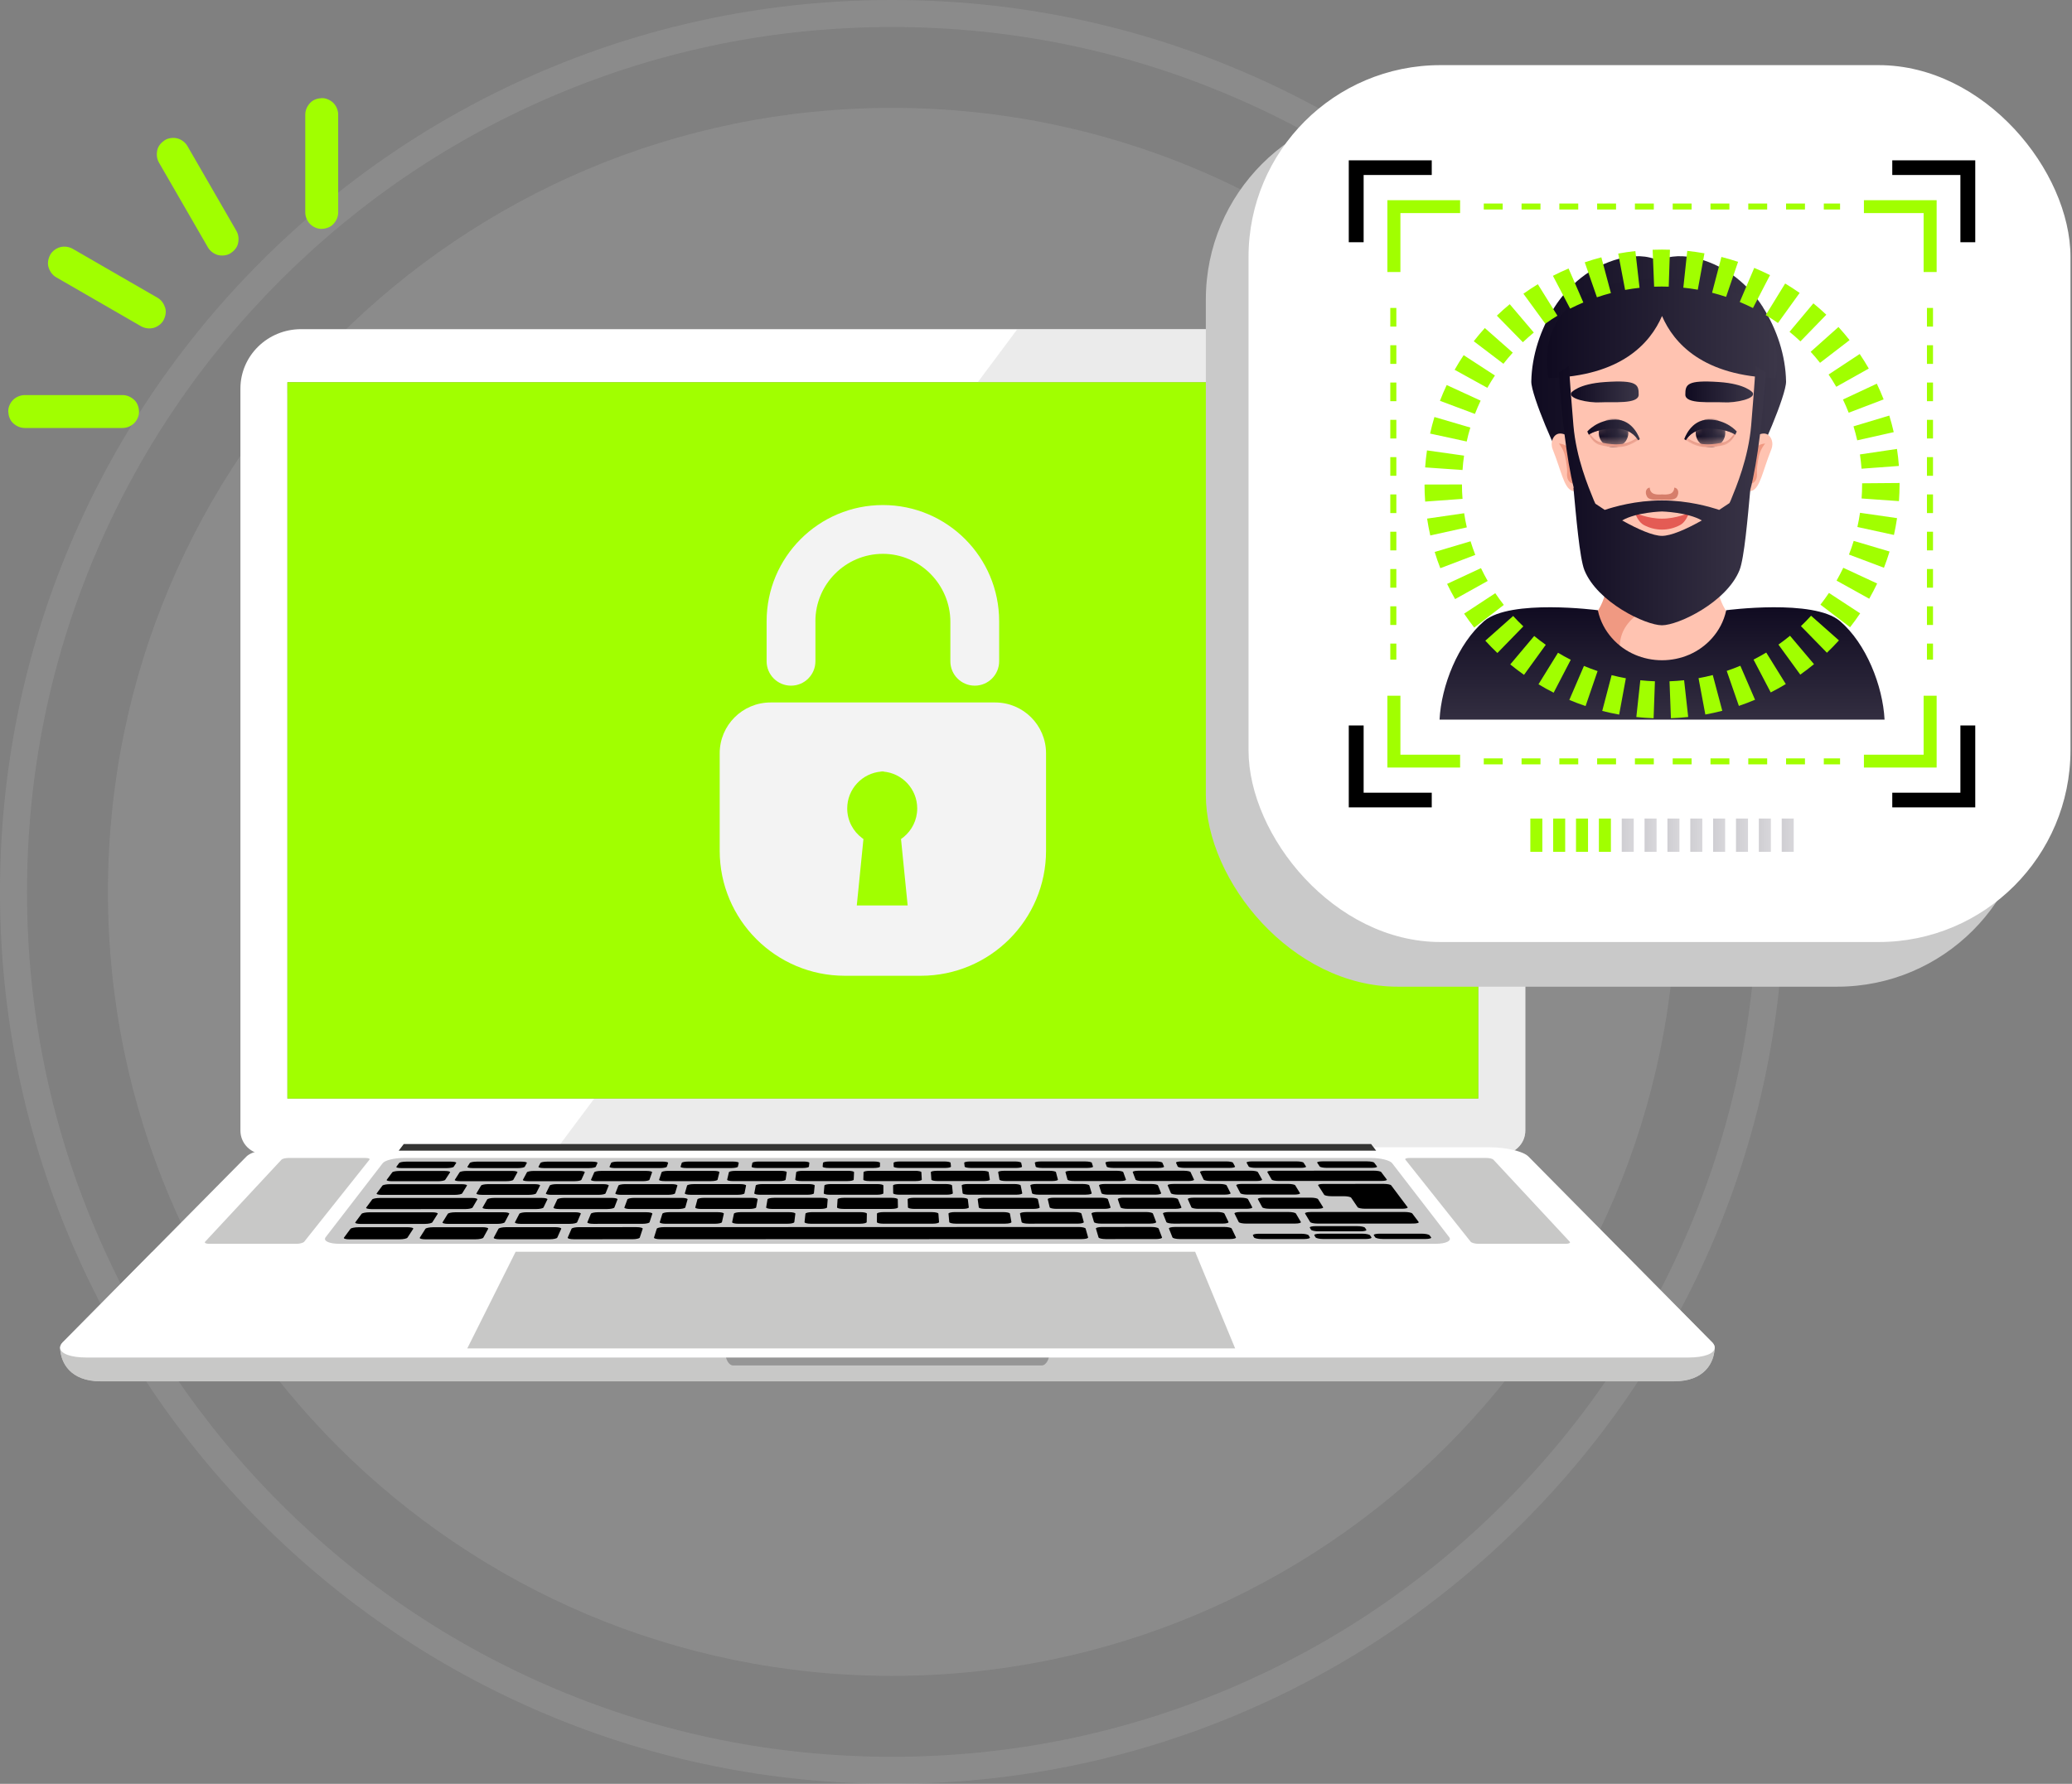 <svg width="216" height="186" viewBox="0 0 216 186" fill="none" xmlns="http://www.w3.org/2000/svg">
<rect x="0" y="0" width="216" height="186" fill="#808080" stroke="none"/>
<g id="Group 1171276150">
<g id="Group 1171276044">
<path id="Vector" opacity="0.1" d="M92.999 174.745C138.147 174.745 174.747 138.145 174.747 92.997C174.747 47.849 138.147 11.249 92.999 11.249C47.851 11.249 11.252 47.849 11.252 92.997C11.252 138.145 47.851 174.745 92.999 174.745Z" fill="#F3F3F3"/>
<path id="Vector_2" opacity="0.1" d="M92.999 185.999C80.445 185.999 68.265 183.54 56.799 178.69C45.724 174.005 35.778 167.3 27.238 158.76C18.698 150.219 11.992 140.274 7.308 129.199C2.459 117.732 0 105.554 0 92.999C0 80.444 2.459 68.265 7.309 56.799C11.993 45.724 18.699 35.778 27.239 27.238C35.779 18.698 45.725 11.992 56.8 7.308C68.265 2.459 80.445 0 92.999 0C105.553 0 117.732 2.459 129.199 7.309C140.274 11.993 150.219 18.699 158.76 27.239C167.3 35.779 174.005 45.725 178.69 56.8C183.539 68.266 185.999 80.445 185.999 93C185.999 105.555 183.54 117.734 178.69 129.2C174.005 140.275 167.3 150.221 158.76 158.761C150.219 167.301 140.274 174.007 129.199 178.691C117.732 183.54 105.554 186 92.999 186V185.999ZM92.999 2.816C80.823 2.816 69.013 5.2 57.896 9.902C47.157 14.444 37.512 20.947 29.229 29.229C20.947 37.512 14.443 47.157 9.902 57.896C5.2 69.013 2.816 80.823 2.816 92.999C2.816 105.174 5.2 116.985 9.902 128.102C14.444 138.841 20.947 148.486 29.229 156.769C37.512 165.051 47.157 171.555 57.896 176.096C69.013 180.798 80.823 183.182 92.999 183.182C105.174 183.182 116.985 180.798 128.102 176.096C138.841 171.553 148.486 165.051 156.769 156.769C165.051 148.486 171.555 138.841 176.097 128.102C180.799 116.985 183.183 105.174 183.183 92.999C183.183 80.823 180.799 69.013 176.097 57.896C171.555 47.157 165.052 37.512 156.769 29.229C148.485 20.947 138.841 14.443 128.102 9.902C116.985 5.2 105.174 2.816 92.999 2.816Z" fill="#F3F3F3"/>
<path id="Vector_3" d="M152.684 34.322H31.388C27.895 34.322 25.063 37.097 25.063 40.518V117.892C25.063 119.254 26.19 120.359 27.58 120.359H156.491C157.882 120.359 159.008 119.254 159.008 117.892V40.518C159.008 37.097 156.176 34.322 152.683 34.322H152.684ZM154.11 114.549H29.962V39.854H154.11V114.548V114.549Z" fill="white"/>
<path id="Vector_4" opacity="0.5" d="M152.684 34.322H106.056L101.931 39.854H154.11V114.548H61.948L57.616 120.358H156.492C157.883 120.358 159.009 119.253 159.009 117.891V40.518C159.009 37.097 156.177 34.322 152.684 34.322Z" fill="#D9D9D9"/>
<path id="Vector_5" d="M154.11 39.855H29.961V114.549H154.11V39.855Z" fill="#A1FF00"/>
<path id="Vector_6" d="M178.746 140.449C178.744 140.431 178.739 140.414 178.736 140.397C178.736 140.391 178.736 140.385 178.733 140.38C178.729 140.364 178.723 140.35 178.718 140.335C178.715 140.327 178.713 140.318 178.71 140.311C178.706 140.297 178.699 140.285 178.693 140.272C178.688 140.261 178.684 140.251 178.681 140.24C178.673 140.229 178.667 140.217 178.66 140.205C178.653 140.193 178.648 140.182 178.64 140.17C178.632 140.158 178.624 140.145 178.614 140.132C178.607 140.122 178.602 140.111 178.592 140.1C178.557 140.053 178.516 140.004 178.471 139.955C178.463 139.948 178.457 139.939 178.449 139.932L169.186 130.565H15.834L6.572 139.932C6.564 139.939 6.557 139.948 6.549 139.955C6.512 139.994 6.479 140.033 6.449 140.072C6.332 140.222 6.273 140.37 6.267 140.506C6.267 140.522 6.267 140.537 6.267 140.554V140.571V140.573V140.583C6.303 141.336 6.562 142.199 7.214 142.873C7.863 143.546 8.904 144.033 10.496 144.033H174.518C177.704 144.033 178.68 142.09 178.747 140.582C178.747 140.578 178.747 140.575 178.747 140.571V140.564C178.747 140.564 178.747 140.564 178.747 140.562V140.525C178.747 140.518 178.749 140.513 178.749 140.506C178.747 140.49 178.745 140.474 178.742 140.458C178.742 140.455 178.742 140.452 178.742 140.45L178.746 140.449Z" fill="#C9C9C9"/>
<path id="Vector_7" d="M178.471 139.946H6.553C6.367 140.139 6.276 140.326 6.269 140.498C6.269 140.519 6.269 140.541 6.27 140.562C6.27 140.566 6.27 140.57 6.27 140.575C6.337 142.082 7.314 144.026 10.499 144.026H174.521C177.707 144.026 178.683 142.082 178.75 140.575C178.75 140.571 178.75 140.567 178.75 140.562C178.75 140.541 178.751 140.519 178.751 140.498C178.745 140.326 178.653 140.139 178.468 139.946H178.471Z" fill="#C8C8C7"/>
<path id="Vector_8" d="M109.424 140.911C109.424 140.919 109.424 140.927 109.424 140.935C109.414 141.734 109.047 142.377 108.595 142.377H76.428C75.979 142.377 75.612 141.74 75.599 140.946C75.599 140.944 75.599 140.942 75.599 140.939C75.599 140.928 75.599 140.917 75.599 140.906C75.6 140.815 75.618 140.717 75.655 140.616H109.371C109.408 140.72 109.425 140.82 109.427 140.911H109.424Z" fill="#969696"/>
<path id="Vector_9" d="M178.754 140.509C178.754 140.523 178.754 140.539 178.754 140.553C178.714 141.136 177.68 141.55 175.998 141.55H9.026C7.365 141.55 6.334 141.146 6.272 140.575C6.272 140.57 6.272 140.566 6.272 140.562C6.272 140.541 6.271 140.519 6.271 140.498C6.277 140.326 6.369 140.139 6.554 139.946C6.561 139.939 6.569 139.931 6.575 139.924L25.7 120.583C26.223 120.054 28.009 119.631 29.696 119.631H155.331C157.017 119.631 158.804 120.054 159.326 120.583L178.45 139.924C178.458 139.932 178.465 139.94 178.471 139.946C178.661 140.144 178.753 140.334 178.755 140.509H178.754Z" fill="white"/>
<path id="Vector_10" d="M33.948 129.004L39.895 121.288C40.128 120.986 41.093 120.743 42.051 120.743H142.973C143.931 120.743 144.895 120.986 145.129 121.288L151.076 129.004C151.367 129.382 150.727 129.693 149.642 129.693H35.383C34.298 129.693 33.657 129.383 33.948 129.004Z" fill="#C9C9C9"/>
<path id="Vector_11" d="M41.856 121.8H46.568C46.922 121.799 47.25 121.735 47.3 121.656L47.557 121.264C47.607 121.187 47.365 121.124 47.015 121.124H42.35C41.999 121.125 41.67 121.189 41.612 121.266L41.322 121.659C41.264 121.737 41.504 121.8 41.856 121.8Z" fill="black"/>
<path id="Vector_12" d="M40.858 123.168H45.664C46.025 123.167 46.36 123.1 46.413 123.019L46.921 122.24C46.973 122.16 46.727 122.096 46.372 122.096H41.639C41.285 122.097 40.949 122.162 40.891 122.242L40.315 123.021C40.254 123.102 40.498 123.168 40.858 123.168Z" fill="black"/>
<path id="Vector_13" d="M47.973 123.165H52.778C53.139 123.164 53.467 123.097 53.513 123.016L53.941 122.237C53.985 122.158 53.732 122.093 53.377 122.093H48.645C48.29 122.094 47.961 122.159 47.911 122.238L47.414 123.017C47.362 123.098 47.612 123.164 47.972 123.164L47.973 123.165Z" fill="black"/>
<path id="Vector_14" d="M55.085 123.165H59.89C60.251 123.164 60.572 123.097 60.609 123.016L60.959 122.237C60.995 122.157 60.736 122.093 60.381 122.093H55.65C55.295 122.094 54.973 122.159 54.93 122.238L54.513 123.017C54.469 123.098 54.726 123.164 55.087 123.164L55.085 123.165Z" fill="black"/>
<path id="Vector_15" d="M62.198 123.163H67.003C67.364 123.162 67.678 123.095 67.707 123.013L67.979 122.235C68.007 122.156 67.741 122.091 67.386 122.091H62.655C62.3 122.092 61.984 122.157 61.95 122.236L61.61 123.015C61.575 123.097 61.838 123.163 62.198 123.163Z" fill="black"/>
<path id="Vector_16" d="M68.969 122.233L68.709 123.011C68.682 123.093 68.952 123.158 69.312 123.158H74.115C74.476 123.157 74.784 123.09 74.804 123.009L74.996 122.231C75.016 122.152 74.744 122.087 74.389 122.087H69.658C69.303 122.088 68.994 122.153 68.967 122.232L68.969 122.233Z" fill="black"/>
<path id="Vector_17" d="M81.393 122.085H76.662C76.307 122.086 76.004 122.15 75.985 122.23L75.804 123.008C75.785 123.089 76.062 123.155 76.423 123.155H81.226C81.587 123.154 81.888 123.087 81.9 123.005L82.013 122.227C82.024 122.148 81.746 122.083 81.391 122.083L81.393 122.085Z" fill="black"/>
<path id="Vector_18" d="M88.396 122.082H83.666C83.311 122.083 83.015 122.148 83.004 122.227L82.902 123.005C82.891 123.086 83.175 123.152 83.535 123.152H88.339C88.699 123.151 88.994 123.084 88.997 123.002L89.032 122.225C89.035 122.145 88.751 122.081 88.396 122.081V122.082Z" fill="black"/>
<path id="Vector_19" d="M95.398 122.082H90.668C90.314 122.083 90.025 122.148 90.022 122.227L89.999 123.005C89.997 123.086 90.287 123.152 90.647 123.152H95.451C95.811 123.151 96.099 123.084 96.095 123.002L96.05 122.225C96.046 122.145 95.754 122.081 95.4 122.081L95.398 122.082Z" fill="black"/>
<path id="Vector_20" d="M102.4 122.079H97.67C97.315 122.08 97.032 122.145 97.038 122.224L97.094 123.002C97.099 123.083 97.396 123.149 97.757 123.149H102.559C102.92 123.148 103.201 123.081 103.188 123L103.064 122.222C103.051 122.142 102.753 122.078 102.398 122.078L102.4 122.079Z" fill="black"/>
<path id="Vector_21" d="M104.867 123.149H109.67C110.03 123.148 110.305 123.081 110.283 123L110.081 122.222C110.06 122.142 109.757 122.078 109.402 122.078H104.673C104.318 122.079 104.041 122.143 104.056 122.223L104.191 123.001C104.205 123.082 104.509 123.148 104.868 123.148L104.867 123.149Z" fill="black"/>
<path id="Vector_22" d="M111.977 123.148H116.78C117.14 123.146 117.408 123.08 117.379 122.998L117.098 122.22C117.069 122.141 116.759 122.076 116.404 122.076H111.675C111.32 122.077 111.05 122.142 111.072 122.221L111.285 122.999C111.308 123.081 111.618 123.146 111.978 123.146L111.977 123.148Z" fill="black"/>
<path id="Vector_23" d="M119.086 123.145H123.889C124.249 123.144 124.51 123.077 124.472 122.995L124.112 122.217C124.075 122.138 123.758 122.073 123.403 122.073H118.674C118.319 122.074 118.056 122.139 118.086 122.218L118.379 122.996C118.409 123.078 118.726 123.144 119.086 123.144V123.145Z" fill="black"/>
<path id="Vector_24" d="M126.196 123.142H130.997C131.358 123.141 131.612 123.074 131.566 122.992L131.128 122.214C131.083 122.135 130.759 122.07 130.404 122.07H125.676C125.321 122.071 125.064 122.136 125.102 122.215L125.474 122.993C125.513 123.075 125.836 123.141 126.197 123.141L126.196 123.142Z" fill="black"/>
<path id="Vector_25" d="M55.888 124.43L56.299 123.62C56.341 123.537 56.081 123.47 55.719 123.47H50.893C50.532 123.471 50.198 123.539 50.149 123.622L49.668 124.432C49.618 124.517 49.874 124.586 50.243 124.586H55.145C55.512 124.584 55.845 124.516 55.888 124.431V124.43Z" fill="black"/>
<path id="Vector_26" d="M57.499 124.585H62.401C62.769 124.583 63.096 124.515 63.129 124.43L63.457 123.62C63.491 123.537 63.224 123.47 62.862 123.47H58.036C57.675 123.471 57.348 123.539 57.307 123.622L56.909 124.432C56.868 124.517 57.131 124.586 57.499 124.586V124.585Z" fill="black"/>
<path id="Vector_27" d="M64.757 124.584H69.658C70.026 124.581 70.345 124.513 70.37 124.429L70.617 123.618C70.643 123.536 70.369 123.469 70.008 123.469H65.182C64.82 123.47 64.5 123.538 64.468 123.621L64.15 124.431C64.117 124.516 64.388 124.585 64.757 124.585V124.584Z" fill="black"/>
<path id="Vector_28" d="M71.626 123.618L71.391 124.428C71.367 124.513 71.645 124.582 72.013 124.582H76.915C77.282 124.58 77.595 124.512 77.611 124.427L77.775 123.617C77.792 123.534 77.512 123.467 77.15 123.467H72.326C71.964 123.468 71.65 123.536 71.627 123.619L71.626 123.618Z" fill="black"/>
<path id="Vector_29" d="M78.784 123.615L78.631 124.425C78.615 124.51 78.9 124.579 79.267 124.579H84.168C84.535 124.577 84.841 124.509 84.849 124.424L84.93 123.614C84.939 123.531 84.652 123.464 84.29 123.464H79.465C79.103 123.465 78.797 123.534 78.782 123.616L78.784 123.615Z" fill="black"/>
<path id="Vector_30" d="M85.943 123.614L85.873 124.424C85.865 124.509 86.157 124.578 86.524 124.578H91.425C91.792 124.576 92.09 124.508 92.09 124.423V123.612C92.09 123.53 91.797 123.463 91.435 123.463H86.61C86.249 123.464 85.95 123.532 85.942 123.615L85.943 123.614Z" fill="black"/>
<path id="Vector_31" d="M93.101 123.61L93.112 124.42C93.113 124.505 93.412 124.574 93.779 124.574H98.68C99.047 124.572 99.338 124.504 99.33 124.419L99.247 123.609C99.238 123.526 98.939 123.459 98.576 123.459H93.752C93.391 123.461 93.099 123.529 93.1 123.611L93.101 123.61Z" fill="black"/>
<path id="Vector_32" d="M100.257 123.609L100.351 124.419C100.361 124.504 100.667 124.573 101.034 124.573H105.933C106.301 124.571 106.585 124.503 106.567 124.418L106.403 123.608C106.386 123.525 106.08 123.458 105.718 123.458H100.894C100.533 123.459 100.247 123.527 100.256 123.61L100.257 123.609Z" fill="black"/>
<path id="Vector_33" d="M108.288 124.569H113.188C113.555 124.566 113.832 124.498 113.806 124.413L113.56 123.603C113.534 123.521 113.22 123.454 112.859 123.454H108.035C107.673 123.455 107.394 123.523 107.412 123.605L107.589 124.416C107.607 124.501 107.92 124.57 108.287 124.57L108.288 124.569Z" fill="black"/>
<path id="Vector_34" d="M115.543 124.567H120.442C120.81 124.565 121.08 124.497 121.045 124.412L120.717 123.603C120.683 123.521 120.363 123.454 120.002 123.454H115.178C114.816 123.455 114.544 123.523 114.571 123.605L114.828 124.415C114.855 124.499 115.176 124.569 115.543 124.569V124.567Z" fill="black"/>
<path id="Vector_35" d="M122.796 124.565H127.695C128.063 124.562 128.326 124.494 128.282 124.409L127.872 123.6C127.829 123.518 127.502 123.451 127.141 123.451H122.318C121.956 123.452 121.691 123.52 121.725 123.602L122.066 124.412C122.102 124.496 122.429 124.566 122.796 124.566V124.565Z" fill="black"/>
<path id="Vector_36" d="M130.049 124.561H134.947C135.314 124.559 135.571 124.491 135.519 124.406L135.026 123.597C134.976 123.514 134.642 123.447 134.281 123.447H129.458C129.097 123.448 128.838 123.516 128.881 123.599L129.303 124.408C129.348 124.493 129.681 124.562 130.049 124.562V124.561Z" fill="black"/>
<path id="Vector_37" d="M145.789 124.614L145.338 124.012L145.024 123.594C144.961 123.511 144.618 123.444 144.257 123.444L137.97 123.447C137.608 123.447 137.358 123.514 137.411 123.596L138.041 124.577C138.096 124.662 138.439 124.731 138.807 124.731H140.083C140.451 124.731 140.797 124.8 140.855 124.885L141.528 125.877C141.588 125.966 141.941 126.037 142.316 126.037H146.176C146.552 126.036 146.802 125.963 146.736 125.875L145.788 124.613L145.789 124.614Z" fill="black"/>
<path id="Vector_38" d="M50.895 126.069H55.899C56.274 126.066 56.613 125.995 56.657 125.907L57.066 125.063C57.108 124.977 56.843 124.907 56.473 124.907H51.549C51.18 124.909 50.84 124.978 50.791 125.064L50.308 125.908C50.258 125.996 50.52 126.069 50.896 126.067L50.895 126.069Z" fill="black"/>
<path id="Vector_39" d="M58.303 126.067H63.307C63.682 126.065 64.014 125.993 64.048 125.905L64.373 125.062C64.406 124.976 64.133 124.905 63.764 124.905H58.84C58.471 124.908 58.138 124.977 58.098 125.063L57.7 125.906C57.658 125.995 57.928 126.067 58.303 126.066V126.067Z" fill="black"/>
<path id="Vector_40" d="M65.711 126.065H70.714C71.089 126.062 71.414 125.991 71.44 125.903L71.678 125.059C71.703 124.973 71.423 124.903 71.053 124.904H66.129C65.76 124.906 65.435 124.975 65.403 125.061L65.09 125.905C65.058 125.993 65.335 126.066 65.711 126.065Z" fill="black"/>
<path id="Vector_41" d="M78.828 125.898L78.981 125.054C78.996 124.968 78.709 124.898 78.34 124.899H73.417C73.047 124.901 72.729 124.97 72.706 125.056L72.479 125.9C72.456 125.988 72.74 126.061 73.115 126.06H78.118C78.493 126.057 78.811 125.986 78.827 125.898H78.828Z" fill="black"/>
<path id="Vector_42" d="M86.218 125.896L86.286 125.053C86.293 124.967 85.999 124.896 85.629 124.897H80.707C80.337 124.9 80.026 124.969 80.011 125.055L79.869 125.899C79.855 125.987 80.147 126.059 80.522 126.058H85.525C85.9 126.056 86.21 125.985 86.217 125.896H86.218Z" fill="black"/>
<path id="Vector_43" d="M93.608 125.893L93.59 125.05C93.587 124.964 93.287 124.893 92.918 124.895H87.995C87.625 124.897 87.322 124.966 87.316 125.052L87.26 125.896C87.255 125.984 87.554 126.055 87.929 126.055H92.931C93.306 126.053 93.609 125.982 93.608 125.893Z" fill="black"/>
<path id="Vector_44" d="M100.995 125.892L100.893 125.048C100.883 124.962 100.575 124.892 100.205 124.893H95.283C94.914 124.895 94.617 124.964 94.62 125.05L94.65 125.894C94.654 125.982 94.961 126.054 95.336 126.054H100.338C100.713 126.052 101.009 125.98 100.998 125.892H100.995Z" fill="black"/>
<path id="Vector_45" d="M108.383 125.891L108.195 125.047C108.176 124.961 107.861 124.89 107.491 124.892H102.57C102.2 124.894 101.911 124.963 101.922 125.049L102.037 125.893C102.049 125.981 102.363 126.052 102.738 126.052H107.739C108.114 126.05 108.402 125.979 108.383 125.891Z" fill="black"/>
<path id="Vector_46" d="M110.143 126.048H115.144C115.519 126.046 115.801 125.974 115.772 125.886L115.497 125.042C115.469 124.956 115.147 124.886 114.778 124.887H109.856C109.487 124.889 109.205 124.959 109.225 125.045L109.426 125.888C109.447 125.977 109.768 126.048 110.143 126.048Z" fill="black"/>
<path id="Vector_47" d="M117.547 126.046H122.548C122.923 126.044 123.196 125.973 123.159 125.885L122.799 125.041C122.762 124.955 122.433 124.885 122.065 124.886H117.143C116.773 124.888 116.498 124.957 116.527 125.043L116.812 125.887C116.843 125.975 117.171 126.046 117.546 126.046H117.547Z" fill="black"/>
<path id="Vector_48" d="M124.949 126.043H129.949C130.324 126.041 130.591 125.97 130.544 125.882L130.099 125.039C130.053 124.953 129.717 124.883 129.347 124.884H124.427C124.057 124.886 123.789 124.955 123.827 125.041L124.199 125.885C124.238 125.973 124.574 126.045 124.949 126.045V126.043Z" fill="black"/>
<path id="Vector_49" d="M132.353 126.04H137.353C137.728 126.038 137.987 125.967 137.931 125.879L137.401 125.036C137.346 124.95 137.003 124.88 136.634 124.881H131.713C131.344 124.883 131.083 124.952 131.129 125.038L131.587 125.881C131.635 125.969 131.978 126.04 132.353 126.04Z" fill="black"/>
<path id="Vector_50" d="M52.62 127.445L53.087 126.566C53.135 126.476 52.867 126.404 52.49 126.404H47.463C47.086 126.406 46.735 126.479 46.679 126.568L46.137 127.447C46.08 127.54 46.344 127.615 46.727 127.615L51.837 127.613C52.219 127.613 52.57 127.538 52.619 127.445H52.62Z" fill="black"/>
<path id="Vector_51" d="M60.167 127.442L60.544 126.563C60.583 126.473 60.309 126.401 59.931 126.401H54.905C54.528 126.403 54.185 126.476 54.138 126.565L53.684 127.444C53.636 127.537 53.908 127.612 54.292 127.612L59.401 127.61C59.784 127.61 60.128 127.535 60.167 127.442Z" fill="black"/>
<path id="Vector_52" d="M67.372 126.399H62.347C61.969 126.402 61.633 126.474 61.597 126.563L61.232 127.443C61.194 127.536 61.473 127.61 61.857 127.61L66.966 127.608C67.349 127.608 67.685 127.533 67.715 127.441L68.003 126.561C68.032 126.472 67.751 126.399 67.374 126.399H67.372Z" fill="black"/>
<path id="Vector_53" d="M69.419 127.604L74.528 127.602C74.91 127.602 75.238 127.527 75.26 127.434L75.458 126.555C75.478 126.466 75.189 126.393 74.812 126.393H69.786C69.409 126.395 69.081 126.468 69.053 126.557L68.777 127.437C68.748 127.529 69.035 127.604 69.419 127.604Z" fill="black"/>
<path id="Vector_54" d="M76.982 127.603L82.09 127.6C82.473 127.6 82.794 127.526 82.805 127.433L82.914 126.553C82.925 126.464 82.628 126.392 82.252 126.392H77.227C76.849 126.394 76.529 126.466 76.51 126.556L76.324 127.435C76.305 127.528 76.599 127.603 76.982 127.603Z" fill="black"/>
<path id="Vector_55" d="M84.544 127.601L89.653 127.599C90.035 127.599 90.348 127.524 90.35 127.431L90.37 126.552C90.373 126.463 90.069 126.39 89.692 126.39H84.667C84.29 126.392 83.976 126.465 83.966 126.554L83.869 127.434C83.859 127.526 84.162 127.601 84.544 127.601Z" fill="black"/>
<path id="Vector_56" d="M92.106 127.598L97.213 127.596C97.596 127.596 97.9 127.521 97.894 127.429L97.825 126.549C97.818 126.46 97.506 126.387 97.129 126.387H92.105C91.727 126.389 91.421 126.462 91.42 126.551L91.413 127.431C91.413 127.523 91.722 127.598 92.105 127.597L92.106 127.598Z" fill="black"/>
<path id="Vector_57" d="M99.667 127.595L104.774 127.593C105.157 127.593 105.454 127.518 105.439 127.425L105.281 126.546C105.266 126.456 104.946 126.384 104.569 126.384H99.544C99.167 126.386 98.869 126.459 98.877 126.548L98.959 127.427C98.968 127.52 99.284 127.595 99.667 127.594V127.595Z" fill="black"/>
<path id="Vector_58" d="M112.007 126.383H106.982C106.605 126.386 106.313 126.458 106.331 126.548L106.502 127.427C106.52 127.52 106.845 127.594 107.229 127.593L112.336 127.591C112.719 127.591 113.009 127.516 112.982 127.424L112.735 126.544C112.71 126.455 112.384 126.382 112.008 126.382L112.007 126.383Z" fill="black"/>
<path id="Vector_59" d="M119.444 126.379H114.421C114.044 126.381 113.76 126.454 113.787 126.543L114.046 127.423C114.073 127.515 114.405 127.59 114.789 127.589L119.895 127.587C120.278 127.587 120.56 127.512 120.525 127.419L120.189 126.54C120.154 126.45 119.822 126.378 119.444 126.378V126.379Z" fill="black"/>
<path id="Vector_60" d="M126.882 126.378H121.858C121.481 126.38 121.204 126.452 121.24 126.542L121.588 127.421C121.625 127.514 121.965 127.589 122.348 127.587L127.454 127.585C127.837 127.585 128.112 127.51 128.067 127.418L127.642 126.538C127.598 126.449 127.258 126.376 126.881 126.376L126.882 126.378Z" fill="black"/>
<path id="Vector_61" d="M134.318 126.376H129.295C128.918 126.378 128.649 126.451 128.693 126.54L129.131 127.419C129.177 127.511 129.525 127.586 129.908 127.585L135.014 127.583C135.397 127.583 135.663 127.508 135.61 127.415L135.095 126.537C135.043 126.448 134.695 126.375 134.318 126.375V126.376Z" fill="black"/>
<path id="Vector_62" d="M137.371 127.584L147.321 127.581C147.703 127.581 147.958 127.506 147.889 127.414L147.229 126.535C147.162 126.446 146.802 126.374 146.425 126.374L136.636 126.377C136.259 126.377 135.998 126.449 136.051 126.54L136.577 127.418C136.632 127.511 136.988 127.586 137.371 127.584Z" fill="black"/>
<path id="Vector_63" d="M50.285 127.963L45.151 127.965C44.766 127.965 44.405 128.041 44.346 128.134L43.764 129.052C43.702 129.148 43.97 129.226 44.362 129.226L49.582 129.224C49.974 129.224 50.334 129.146 50.386 129.048L50.89 128.131C50.941 128.037 50.671 127.961 50.286 127.961L50.285 127.963Z" fill="black"/>
<path id="Vector_64" d="M57.884 127.958L52.751 127.96C52.366 127.96 52.014 128.036 51.963 128.13L51.473 129.047C51.422 129.143 51.698 129.221 52.09 129.221L57.309 129.219C57.701 129.219 58.054 129.141 58.096 129.045L58.506 128.128C58.548 128.034 58.269 127.958 57.884 127.958Z" fill="black"/>
<path id="Vector_65" d="M66.36 127.955L60.35 127.957C59.965 127.957 59.62 128.033 59.58 128.127L59.183 129.044C59.141 129.14 59.425 129.218 59.817 129.218L65.927 129.216C66.319 129.216 66.663 129.138 66.694 129.042L67 128.125C67.031 128.031 66.744 127.955 66.359 127.955H66.36Z" fill="black"/>
<path id="Vector_66" d="M112.43 127.94L69.215 127.954C68.83 127.954 68.494 128.03 68.465 128.124L68.177 129.041C68.147 129.137 68.439 129.215 68.831 129.215L112.772 129.2C113.164 129.2 113.459 129.122 113.432 129.026L113.174 128.108C113.147 128.014 112.815 127.938 112.43 127.938V127.94Z" fill="black"/>
<path id="Vector_67" d="M120.026 127.937L114.896 127.939C114.511 127.939 114.222 128.015 114.248 128.109L114.52 129.026C114.547 129.122 114.888 129.2 115.28 129.2L120.496 129.198C120.888 129.198 121.175 129.12 121.138 129.024L120.787 128.107C120.752 128.013 120.41 127.937 120.026 127.937Z" fill="black"/>
<path id="Vector_68" d="M127.62 127.934L122.491 127.936C122.106 127.936 121.824 128.012 121.861 128.106L122.225 129.023C122.263 129.119 122.611 129.197 123.003 129.197L128.219 129.195C128.611 129.195 128.89 129.117 128.843 129.021L128.4 128.104C128.355 128.01 128.006 127.934 127.621 127.934H127.62Z" fill="black"/>
<path id="Vector_69" d="M144.57 122.989L143.986 122.211C143.927 122.132 143.591 122.067 143.236 122.067L132.676 122.07C132.321 122.07 132.071 122.135 132.117 122.214L132.567 122.992C132.613 123.074 132.944 123.139 133.304 123.139L144.029 123.136C144.389 123.136 144.631 123.07 144.57 122.988V122.989Z" fill="black"/>
<path id="Vector_70" d="M39.82 124.591L47.422 124.588C47.79 124.588 48.13 124.519 48.182 124.434L48.679 123.624C48.731 123.542 48.478 123.475 48.116 123.475L40.632 123.477C40.271 123.477 39.927 123.544 39.866 123.626L39.266 124.437C39.204 124.521 39.45 124.591 39.819 124.591H39.82Z" fill="black"/>
<path id="Vector_71" d="M38.738 126.074L48.492 126.07C48.867 126.07 49.214 125.998 49.265 125.91L49.761 125.066C49.811 124.98 49.553 124.91 49.184 124.91L39.586 124.913C39.216 124.913 38.864 124.983 38.801 125.069L38.177 125.913C38.111 126.001 38.362 126.074 38.738 126.073V126.074Z" fill="black"/>
<path id="Vector_72" d="M45.072 127.448L45.628 126.569C45.685 126.479 45.425 126.406 45.048 126.407L38.494 126.409C38.117 126.409 37.757 126.482 37.691 126.572L37.041 127.451C36.973 127.544 37.228 127.619 37.611 127.619L44.273 127.617C44.656 127.617 45.014 127.542 45.072 127.449V127.448Z" fill="black"/>
<path id="Vector_73" d="M42.49 127.964L37.356 127.966C36.971 127.966 36.603 128.042 36.534 128.136L35.855 129.053C35.784 129.149 36.044 129.227 36.435 129.227L41.655 129.225C42.047 129.225 42.415 129.147 42.478 129.05L43.076 128.133C43.138 128.039 42.874 127.963 42.489 127.963L42.49 127.964Z" fill="black"/>
<path id="Vector_74" d="M49.279 121.8H53.99C54.344 121.799 54.664 121.735 54.708 121.656L54.922 121.264C54.965 121.187 54.715 121.124 54.365 121.124H49.7C49.35 121.125 49.027 121.189 48.978 121.266L48.73 121.659C48.681 121.737 48.927 121.8 49.28 121.8H49.279Z" fill="black"/>
<path id="Vector_75" d="M56.701 121.799H61.412C61.766 121.798 62.079 121.733 62.114 121.655L62.286 121.262C62.319 121.185 62.063 121.123 61.713 121.123H57.048C56.697 121.124 56.382 121.187 56.341 121.264L56.136 121.657C56.095 121.735 56.348 121.799 56.702 121.799H56.701Z" fill="black"/>
<path id="Vector_76" d="M64.122 121.796H68.833C69.187 121.795 69.493 121.73 69.519 121.652L69.649 121.259C69.674 121.182 69.411 121.12 69.062 121.12H64.397C64.047 121.121 63.738 121.184 63.706 121.261L63.542 121.654C63.51 121.732 63.77 121.796 64.123 121.796H64.122Z" fill="black"/>
<path id="Vector_77" d="M71.543 121.793H76.253C76.607 121.791 76.907 121.727 76.924 121.649L77.011 121.256C77.028 121.179 76.759 121.116 76.408 121.116H71.744C71.395 121.117 71.091 121.181 71.068 121.258L70.947 121.651C70.923 121.729 71.189 121.793 71.543 121.793Z" fill="black"/>
<path id="Vector_78" d="M78.963 121.79H83.673C84.027 121.789 84.32 121.724 84.329 121.646L84.374 121.253C84.383 121.176 84.106 121.113 83.757 121.113H79.093C78.743 121.114 78.446 121.178 78.431 121.255L78.353 121.648C78.337 121.726 78.611 121.79 78.964 121.79H78.963Z" fill="black"/>
<path id="Vector_79" d="M86.384 121.787H91.094C91.448 121.786 91.733 121.721 91.734 121.643L91.737 121.25C91.737 121.173 91.454 121.11 91.104 121.11H86.44C86.09 121.111 85.8 121.175 85.793 121.252L85.758 121.645C85.751 121.723 86.031 121.787 86.384 121.787Z" fill="black"/>
<path id="Vector_80" d="M93.802 121.785H98.512C98.866 121.784 99.145 121.719 99.137 121.641L99.097 121.248C99.089 121.171 98.799 121.109 98.45 121.109H93.787C93.437 121.11 93.154 121.174 93.155 121.251L93.162 121.643C93.163 121.722 93.451 121.785 93.803 121.785H93.802Z" fill="black"/>
<path id="Vector_81" d="M101.223 121.784H105.931C106.285 121.783 106.558 121.718 106.541 121.64L106.458 121.247C106.441 121.17 106.146 121.107 105.795 121.107H101.132C100.783 121.109 100.506 121.171 100.516 121.249L100.564 121.642C100.574 121.72 100.868 121.784 101.222 121.784H101.223Z" fill="black"/>
<path id="Vector_82" d="M108.64 121.782H113.349C113.701 121.781 113.968 121.716 113.943 121.638L113.818 121.245C113.794 121.168 113.49 121.106 113.141 121.106H108.478C108.129 121.107 107.86 121.17 107.878 121.248L107.968 121.641C107.986 121.719 108.287 121.782 108.641 121.782H108.64Z" fill="black"/>
<path id="Vector_83" d="M116.059 121.781H120.767C121.12 121.78 121.38 121.715 121.347 121.637L121.179 121.244C121.146 121.167 120.837 121.104 120.486 121.104H115.824C115.475 121.106 115.213 121.169 115.238 121.246L115.371 121.639C115.398 121.717 115.706 121.781 116.059 121.781Z" fill="black"/>
<path id="Vector_84" d="M123.476 121.778H128.185C128.537 121.777 128.79 121.712 128.748 121.634L128.538 121.241C128.497 121.164 128.18 121.102 127.831 121.102H123.169C122.82 121.103 122.564 121.165 122.599 121.243L122.774 121.636C122.808 121.714 123.123 121.778 123.477 121.778H123.476Z" fill="black"/>
<path id="Vector_85" d="M130.892 121.774H135.6C135.952 121.773 136.198 121.709 136.148 121.631L135.896 121.238C135.846 121.161 135.523 121.098 135.172 121.098H130.51C130.161 121.099 129.912 121.162 129.955 121.24L130.172 121.633C130.216 121.711 130.537 121.774 130.891 121.774H130.892Z" fill="black"/>
<path id="Vector_86" d="M142.009 128.638H137.618C137.229 128.639 136.96 128.717 137.017 128.812L137.14 129.018C137.197 129.114 137.561 129.192 137.951 129.192H142.375C142.767 129.191 143.032 129.112 142.967 129.016L142.829 128.81C142.765 128.715 142.398 128.637 142.009 128.638Z" fill="black"/>
<path id="Vector_87" d="M141.489 127.849H137.143C136.759 127.85 136.492 127.926 136.547 128.02L136.667 128.222C136.722 128.316 137.082 128.393 137.469 128.393H141.846C142.234 128.392 142.496 128.315 142.433 128.221L142.298 128.019C142.236 127.925 141.873 127.85 141.489 127.85V127.849Z" fill="black"/>
<path id="Vector_88" d="M148.2 128.636H143.808C143.42 128.637 143.158 128.715 143.221 128.81L143.361 129.017C143.426 129.113 143.796 129.191 144.187 129.191H148.61C149.002 129.19 149.259 129.111 149.187 129.015L149.032 128.808C148.96 128.713 148.588 128.635 148.199 128.636H148.2Z" fill="black"/>
<path id="Vector_89" d="M135.622 128.641H131.23C130.842 128.642 130.566 128.72 130.614 128.815L130.719 129.022C130.768 129.118 131.125 129.196 131.516 129.196H135.94C136.332 129.195 136.603 129.115 136.546 129.019L136.426 128.813C136.37 128.718 136.009 128.64 135.621 128.641H135.622Z" fill="black"/>
<path id="Vector_90" d="M138.309 121.772H143.017C143.369 121.77 143.608 121.706 143.549 121.628L143.255 121.235C143.197 121.158 142.866 121.095 142.517 121.095H137.855C137.506 121.096 137.263 121.159 137.315 121.237L137.575 121.63C137.627 121.708 137.955 121.772 138.308 121.772H138.309Z" fill="black"/>
<path id="Vector_91" d="M163.214 129.693H154.114C153.767 129.693 153.407 129.593 153.31 129.472L146.508 120.917C146.432 120.821 146.618 120.743 146.924 120.743H154.963C155.269 120.743 155.59 120.821 155.68 120.917L163.638 129.472C163.752 129.593 163.564 129.693 163.217 129.693H163.214Z" fill="#C8C8C7"/>
<path id="Vector_92" d="M30.91 129.693H21.809C21.462 129.693 21.273 129.593 21.387 129.472L29.346 120.917C29.435 120.821 29.756 120.743 30.062 120.743H38.102C38.407 120.743 38.595 120.821 38.518 120.917L31.715 129.472C31.618 129.593 31.258 129.693 30.912 129.693H30.91Z" fill="#C8C8C7"/>
<path id="Vector_93" d="M128.762 140.604H48.711L53.755 130.52H124.588L128.762 140.604Z" fill="#C8C8C7"/>
<path id="Vector_94" d="M143.459 119.982H41.564L42.092 119.288H142.932L143.459 119.982Z" fill="#343433"/>
<path id="Vector_95" d="M85.002 64.784C85.002 60.908 88.152 57.755 92.028 57.749C95.901 57.744 99.072 60.965 99.072 64.839V68.951C99.072 70.355 100.211 71.495 101.616 71.495C103.02 71.495 104.159 70.356 104.159 68.951V64.783C104.159 58.089 98.733 52.662 92.039 52.662C85.344 52.662 79.918 58.089 79.918 64.783V68.951C79.918 70.355 81.056 71.495 82.462 71.495C83.866 71.495 85.005 70.356 85.005 68.951V64.783L85.002 64.784Z" fill="#F3F3F3"/>
<path id="Vector_96" d="M109.047 78.732C109.047 78.732 109.047 78.73 109.047 78.729V78.549C109.047 75.621 106.673 73.247 103.744 73.247H80.329C77.4 73.247 75.026 75.621 75.026 78.549V88.695C75.026 95.902 80.869 101.744 88.076 101.744H88.515C88.515 101.744 88.523 101.744 88.528 101.744H95.548C95.548 101.744 95.557 101.744 95.56 101.744H95.999C103.205 101.744 109.048 95.902 109.048 88.695V88.251C109.048 88.251 109.048 88.246 109.048 88.243V78.732H109.047ZM92.037 80.439C92.101 80.439 92.165 80.44 92.228 80.443C92.175 80.446 92.124 80.45 92.072 80.454C94.056 80.614 95.617 82.271 95.617 84.296C95.617 85.508 95.058 86.588 94.184 87.296C94.101 87.363 94.015 87.426 93.927 87.487L93.944 87.65L94.62 94.41H89.318L90.002 87.573L90.011 87.486C89.966 87.456 89.923 87.424 89.88 87.392C88.934 86.69 88.32 85.564 88.32 84.295C88.32 82.27 89.882 80.613 91.865 80.453C91.835 80.451 91.803 80.449 91.773 80.446C91.86 80.441 91.948 80.438 92.038 80.438L92.037 80.439Z" fill="#F3F3F3"/>
<path id="Vector_97" d="M35.255 22.149V13.206C35.255 12.793 35.26 12.378 35.255 11.966C35.255 11.96 35.255 11.953 35.255 11.948C35.255 11.508 35.063 11.045 34.753 10.734C34.455 10.437 33.967 10.212 33.54 10.232C33.096 10.252 32.636 10.397 32.327 10.734C32.018 11.07 31.824 11.483 31.824 11.948V20.891C31.824 21.304 31.82 21.718 31.824 22.131C31.824 22.136 31.824 22.143 31.824 22.149C31.824 22.588 32.016 23.052 32.327 23.362C32.637 23.672 33.112 23.884 33.54 23.864C33.984 23.844 34.444 23.699 34.753 23.362C35.061 23.026 35.255 22.613 35.255 22.149Z" fill="#A1FF00"/>
<path id="Vector_98" d="M24.641 24.066C24.472 23.773 24.304 23.481 24.135 23.19C23.728 22.484 23.32 21.778 22.913 21.073C22.422 20.222 21.932 19.373 21.441 18.522C21.017 17.787 20.593 17.052 20.168 16.317C19.961 15.959 19.758 15.598 19.547 15.242C19.544 15.237 19.541 15.232 19.538 15.226C19.323 14.854 18.927 14.551 18.512 14.438C18.102 14.325 17.555 14.375 17.19 14.611C16.824 14.847 16.501 15.199 16.401 15.636C16.298 16.088 16.338 16.55 16.574 16.959C16.742 17.251 16.911 17.544 17.079 17.835C17.487 18.54 17.894 19.247 18.302 19.952C18.793 20.802 19.282 21.652 19.774 22.502C20.198 23.238 20.622 23.972 21.047 24.708C21.253 25.066 21.457 25.426 21.668 25.782C21.671 25.788 21.673 25.793 21.677 25.798C21.892 26.171 22.288 26.473 22.702 26.587C23.113 26.7 23.66 26.65 24.025 26.414C24.391 26.178 24.713 25.826 24.814 25.389C24.916 24.936 24.876 24.474 24.641 24.066Z" fill="#A1FF00"/>
<path id="Vector_99" d="M16.426 31.049C16.133 30.881 15.842 30.712 15.55 30.544C14.844 30.137 14.138 29.729 13.432 29.322C12.582 28.831 11.732 28.341 10.882 27.85C10.146 27.425 9.412 27.001 8.677 26.576C8.318 26.37 7.962 26.159 7.602 25.956C7.596 25.952 7.592 25.95 7.586 25.947C7.199 25.724 6.696 25.654 6.264 25.774C5.865 25.883 5.434 26.191 5.238 26.563C5.027 26.961 4.922 27.443 5.065 27.885C5.202 28.309 5.46 28.683 5.854 28.911L6.73 29.417C7.436 29.824 8.142 30.231 8.847 30.639C9.698 31.13 10.547 31.62 11.398 32.111C12.133 32.535 12.867 32.959 13.603 33.384C13.961 33.591 14.317 33.802 14.678 34.005C14.683 34.008 14.688 34.01 14.693 34.014C15.081 34.237 15.584 34.306 16.016 34.187C16.414 34.077 16.845 33.769 17.042 33.398C17.253 32.999 17.358 32.517 17.215 32.075C17.077 31.651 16.82 31.277 16.426 31.049Z" fill="#A1FF00"/>
<path id="Vector_100" d="M12.778 41.195H3.835C3.422 41.195 3.008 41.19 2.595 41.195C2.589 41.195 2.583 41.195 2.577 41.195C2.137 41.195 1.674 41.387 1.364 41.697C1.054 42.007 0.842 42.483 0.862 42.91C0.882 43.355 1.027 43.814 1.364 44.123C1.7 44.431 2.113 44.626 2.577 44.626H11.52C11.933 44.626 12.347 44.63 12.76 44.626C12.766 44.626 12.773 44.626 12.778 44.626C13.218 44.626 13.681 44.434 13.991 44.123C14.289 43.825 14.514 43.338 14.493 42.91C14.473 42.466 14.328 42.006 13.991 41.697C13.655 41.389 13.242 41.195 12.778 41.195Z" fill="#A1FF00"/>
</g>
<g id="Rectangle 4968" style="mix-blend-mode:multiply">
<rect x="125.705" y="11.231" width="85.812" height="91.652" rx="20" fill="#C9C9C9"/>
</g>
<rect id="Rectangle 4969" x="130.156" y="6.792" width="85.685" height="91.433" rx="20" fill="white"/>
<g id="Group 1171276045">
<path id="Vector_101" d="M183.788 32.039C183.034 30.848 182.093 29.824 181.014 28.967C178.821 27.221 175.293 25.989 172.917 27.194C170.541 25.989 167.018 27.221 164.82 28.967C163.741 29.824 162.8 30.848 162.046 32.039C160.593 34.34 159.684 37.061 159.633 39.777C159.606 41.198 162.43 47.709 163.019 48.313C164.084 49.405 165.61 50.934 167.159 51.241C167.182 51.241 167.201 51.25 167.223 51.255C169.705 49.193 170.719 48.349 172.913 46.526C175.106 48.349 176.12 49.193 178.602 51.255C178.625 51.255 178.643 51.246 178.666 51.241C180.215 50.939 181.741 49.405 182.806 48.313C183.395 47.709 186.219 41.198 186.192 39.777C186.142 37.056 185.237 34.34 183.779 32.039H183.788Z" fill="url(#paint0_linear_7112_8462)"/>
<g id="Group">
<path id="Vector_102" d="M178.648 54.441L173.256 52.18L167.864 54.441C167.864 54.441 168.527 62.535 165.872 64.429C165.872 64.429 167.791 70.48 173.256 70.48C178.721 70.48 180.641 64.429 180.641 64.429C177.981 62.535 178.648 54.441 178.648 54.441Z" fill="#FFC3B1"/>
<path id="Vector_103" d="M170.898 63.901C173.517 62.007 176.423 60.901 178.644 58.6C178.493 56.39 178.653 54.441 178.653 54.441L173.261 52.18L167.869 54.441C167.869 54.441 168.531 62.535 165.876 64.429C165.876 64.429 166.717 66.261 168.851 67.515C168.856 66.207 169.363 65.016 170.898 63.906V63.901Z" fill="#F09982"/>
</g>
<g id="Group_2">
<path id="Vector_104" d="M164.039 45.891C164.039 45.891 162.896 44.817 162.183 45.354C161.941 45.534 161.557 46.098 161.873 46.879C162.777 49.139 163.015 50.822 163.865 51.169C164.541 51.445 165.506 50.551 165.506 50.551L164.039 45.891Z" fill="#FFC3B1"/>
<path id="Vector_105" d="M164.624 49.54C164.496 46.247 162.512 46.247 162.512 46.247C163.015 46.901 163.138 47.37 163.257 48.078C163.294 48.304 163.399 48.985 163.367 49.251C163.202 50.704 164.669 50.799 164.624 49.54Z" fill="#F09982"/>
</g>
<g id="Group_3">
<path id="Vector_106" d="M182.481 45.891C182.481 45.891 183.623 44.817 184.336 45.354C184.578 45.534 184.962 46.098 184.647 46.879C183.742 49.139 183.504 50.822 182.654 51.169C181.978 51.445 181.014 50.551 181.014 50.551L182.481 45.891Z" fill="#FFC3B1"/>
<path id="Vector_107" d="M181.896 49.54C182.024 46.247 184.007 46.247 184.007 46.247C183.504 46.901 183.381 47.37 183.262 48.078C183.225 48.304 183.12 48.985 183.152 49.251C183.317 50.704 181.85 50.799 181.896 49.54Z" fill="#F09982"/>
</g>
<path id="Vector_108" d="M173.26 30.97C173.26 30.97 167.278 30.167 162.553 33.668C162.553 33.668 162.996 48.538 164.472 52.184C165.948 55.829 171.414 60.422 173.26 60.422C175.106 60.422 180.571 55.829 182.047 52.184C183.523 48.538 183.966 33.668 183.966 33.668C179.241 30.167 173.26 30.97 173.26 30.97Z" fill="#FFC3B1"/>
<path id="Vector_109" d="M173.261 29.064C158.885 28.987 161.43 39.414 161.43 39.414C168.979 39.224 172.027 35.804 173.261 32.949C174.495 35.804 177.543 39.224 185.092 39.414C185.092 39.414 187.637 28.987 173.261 29.064Z" fill="url(#paint1_linear_7112_8462)"/>
<path id="Vector_110" d="M174.54 50.844C174.54 50.844 174.549 51.218 174.248 51.421C173.942 51.624 173.261 51.552 173.261 51.552C173.261 51.552 172.575 51.629 172.274 51.421C171.967 51.218 171.981 50.844 171.981 50.844C171.611 50.875 171.428 51.336 171.712 51.809C171.894 52.111 172.484 52.139 172.881 52.116C173.137 52.102 173.393 52.102 173.649 52.116C174.047 52.139 174.636 52.116 174.819 51.809C175.102 51.336 174.915 50.875 174.549 50.844H174.54Z" fill="#D67E6B"/>
<g id="Group_4">
<g id="Group_5">
<g id="Clip path group">
<mask id="mask0_7112_8462" style="mask-type:luminance" maskUnits="userSpaceOnUse" x="175" y="43" width="7" height="4">
<g id="clippath">
<path id="Vector_111" d="M175.583 45.789C175.583 45.789 176.222 43.967 178.119 43.967C180.015 43.967 181.048 44.986 181.048 44.986C181.048 44.986 180.6 46.209 179.681 46.421C178.562 46.678 177.602 46.701 176.912 46.475C176.533 46.353 176.25 46.223 175.583 45.789Z" fill="white"/>
</g>
</mask>
<g mask="url(#mask0_7112_8462)">
<g id="Group_6">
<path id="Vector_112" d="M179.855 45.134C179.855 45.973 179.165 46.655 178.315 46.655C177.465 46.655 176.775 45.973 176.775 45.134C176.775 44.295 177.465 43.614 178.315 43.614C179.165 43.614 179.855 44.295 179.855 45.134Z" fill="url(#paint2_linear_7112_8462)"/>
<path id="Vector_113" d="M178.119 44.683C179.59 44.683 180.536 45.053 180.888 45.328C180.993 45.134 181.048 44.989 181.048 44.989C181.048 44.989 180.015 43.97 178.119 43.97C176.222 43.97 175.583 45.792 175.583 45.792C175.646 45.833 175.701 45.869 175.756 45.905C176.053 45.373 176.766 44.687 178.119 44.687V44.683Z" fill="url(#paint3_linear_7112_8462)"/>
<path id="Vector_114" d="M179.681 46.12C178.562 46.377 177.602 46.4 176.912 46.174C176.556 46.057 176.277 45.935 175.688 45.551C175.619 45.691 175.583 45.786 175.583 45.786C176.245 46.224 176.533 46.35 176.912 46.472C177.602 46.693 178.562 46.67 179.681 46.418C180.6 46.21 181.048 44.983 181.048 44.983C181.048 44.983 181.007 44.947 180.952 44.902C180.778 45.263 180.358 45.962 179.681 46.12Z" fill="#D67E6B"/>
</g>
</g>
</g>
<g id="Clip path group_2">
<mask id="mask1_7112_8462" style="mask-type:luminance" maskUnits="userSpaceOnUse" x="165" y="43" width="6" height="4">
<g id="clippath-1">
<path id="Vector_115" d="M170.94 45.789C170.94 45.789 170.3 43.967 168.404 43.967C166.508 43.967 165.475 44.986 165.475 44.986C165.475 44.986 165.923 46.209 166.841 46.421C167.961 46.678 168.92 46.701 169.61 46.475C169.99 46.353 170.273 46.223 170.94 45.789Z" fill="white"/>
</g>
</mask>
<g mask="url(#mask1_7112_8462)">
<g id="Group_7">
<path id="Vector_116" d="M166.668 45.134C166.668 45.973 167.358 46.655 168.208 46.655C169.058 46.655 169.748 45.973 169.748 45.134C169.748 44.295 169.058 43.614 168.208 43.614C167.358 43.614 166.668 44.295 166.668 45.134Z" fill="url(#paint4_linear_7112_8462)"/>
<path id="Vector_117" d="M168.404 44.683C166.933 44.683 165.987 45.053 165.635 45.328C165.53 45.134 165.475 44.989 165.475 44.989C165.475 44.989 166.508 43.97 168.404 43.97C170.3 43.97 170.94 45.792 170.94 45.792C170.876 45.833 170.821 45.869 170.766 45.905C170.469 45.373 169.761 44.687 168.404 44.687V44.683Z" fill="url(#paint5_linear_7112_8462)"/>
<path id="Vector_118" d="M166.841 46.12C167.961 46.377 168.92 46.4 169.61 46.174C169.967 46.057 170.246 45.935 170.835 45.551C170.904 45.691 170.94 45.786 170.94 45.786C170.278 46.224 169.99 46.35 169.61 46.472C168.92 46.693 167.961 46.67 166.841 46.418C165.923 46.21 165.475 44.983 165.475 44.983C165.475 44.983 165.516 44.947 165.571 44.902C165.744 45.263 166.165 45.962 166.841 46.12Z" fill="#D67E6B"/>
</g>
</g>
</g>
</g>
<path id="Vector_119" d="M178.118 44.686C179.59 44.686 180.536 45.056 180.888 45.331C180.993 45.137 181.048 44.993 181.048 44.993C181.048 44.993 180.015 43.752 178.118 43.752C176.222 43.752 175.582 45.791 175.582 45.791C175.646 45.832 175.701 45.868 175.756 45.904C176.053 45.372 176.766 44.686 178.118 44.686Z" fill="url(#paint6_linear_7112_8462)"/>
<path id="Vector_120" d="M168.403 44.686C166.932 44.686 165.986 45.056 165.634 45.331C165.529 45.137 165.474 44.993 165.474 44.993C165.474 44.993 166.507 43.752 168.403 43.752C170.3 43.752 170.94 45.791 170.94 45.791C170.876 45.832 170.821 45.868 170.766 45.904C170.469 45.372 169.761 44.686 168.403 44.686Z" fill="url(#paint7_linear_7112_8462)"/>
</g>
<path id="Vector_121" d="M191.803 64.758C189.071 62.426 179.954 63.63 179.954 63.63C179.703 64.808 179.164 65.76 178.488 66.527C175.773 69.617 170.751 69.617 168.037 66.527C167.361 65.76 166.821 64.808 166.57 63.63C166.57 63.63 157.449 62.426 154.721 64.758C151.988 67.091 150.252 71.503 150.069 75.036H196.46C196.277 71.499 194.541 67.091 191.808 64.758H191.803Z" fill="url(#paint8_linear_7112_8462)"/>
<g id="Group_8">
<path id="Vector_122" d="M182.697 40.919C182.697 40.919 181.984 40.026 179.224 39.836C175.801 39.597 175.696 40.116 175.691 41.149C175.691 42.182 178.438 41.876 179.676 41.952C180.914 42.029 183.144 41.569 182.697 40.919Z" fill="url(#paint9_linear_7112_8462)"/>
<path id="Vector_123" d="M163.824 40.919C163.824 40.919 164.537 40.026 167.297 39.836C170.72 39.597 170.825 40.116 170.829 41.149C170.829 42.182 168.083 41.876 166.845 41.952C165.606 42.029 163.376 41.569 163.824 40.919Z" fill="url(#paint10_linear_7112_8462)"/>
</g>
<path id="Vector_124" d="M173.26 54.081C171.794 54.081 170.473 53.49 170.473 53.49C170.541 53.837 170.907 54.496 171.346 54.735C172.548 55.385 173.969 55.385 175.17 54.735C175.614 54.496 175.975 53.837 176.043 53.49C176.043 53.49 174.723 54.081 173.256 54.081H173.26Z" fill="#E45B54"/>
<path id="Vector_125" d="M184.071 38.836L183.016 38.168C182.924 39.779 182.714 42.549 182.554 44.358C182.257 47.782 181.019 50.711 180.42 52.186C180.383 52.276 180.333 52.366 180.292 52.457C179.936 52.7 179.579 52.939 179.218 53.169C178.286 52.854 175.992 52.181 173.255 52.181C170.518 52.181 168.224 52.854 167.291 53.169C166.962 52.957 166.638 52.741 166.314 52.52C166.259 52.407 166.199 52.29 166.158 52.181C165.56 50.706 164.321 47.778 164.024 44.354C163.869 42.549 163.654 39.779 163.563 38.164L162.507 38.831C162.731 42.788 163.325 47.999 164.061 50.873C164.047 50.864 164.033 50.855 164.024 50.846C164.294 53.711 164.669 58.209 165.171 59.454C166.528 62.806 171.555 65.198 173.255 65.198C174.955 65.198 179.981 62.806 181.338 59.454C181.832 58.24 182.198 53.936 182.463 51.072C183.217 48.247 183.838 42.883 184.067 38.836H184.071ZM169.106 54.266C170.591 53.404 173.259 53.332 173.259 53.332C173.259 53.332 175.923 53.404 177.413 54.266C175.713 55.227 174.169 55.876 173.259 55.876C172.35 55.876 170.81 55.222 169.106 54.266Z" fill="url(#paint11_linear_7112_8462)"/>
<g id="Group_9">
<path id="Vector_126" d="M144.631 28.364H145.988V22.219H152.212V20.875H144.631V28.364Z" fill="#A1FF00"/>
<path id="Vector_127" d="M194.308 20.875V22.219H200.532V28.364H201.889V20.875H194.308Z" fill="#A1FF00"/>
<path id="Vector_128" d="M200.532 78.693H194.308V80.033H201.889V72.544H200.532V78.693Z" fill="#A1FF00"/>
<path id="Vector_129" d="M145.988 72.544H144.631V80.033H152.212V78.693H145.988V72.544Z" fill="#A1FF00"/>
</g>
<g id="Group_10">
<path id="Vector_130" d="M140.606 25.258H142.155V18.247H149.256V16.718H140.606V25.258Z" fill="black"/>
<path id="Vector_131" d="M197.264 16.718V18.247H204.366V25.258H205.915V16.718H197.264Z" fill="black"/>
<path id="Vector_132" d="M204.366 82.656H197.264V84.186H205.915V75.645H204.366V82.656Z" fill="black"/>
<path id="Vector_133" d="M142.155 75.645H140.606V84.186H149.256V82.656H142.155V75.645Z" fill="black"/>
</g>
<path id="Vector_134" d="M191.822 21.844H190.127V21.221H191.822V21.844ZM188.162 21.844H186.192V21.221H188.162V21.844ZM184.223 21.844H182.253V21.221H184.223V21.844ZM180.284 21.844H178.314V21.221H180.284V21.844ZM176.345 21.844H174.375V21.221H176.345V21.844ZM172.406 21.844H170.436V21.221H172.406V21.844ZM168.467 21.844H166.497V21.221H168.467V21.844ZM164.528 21.844H162.558V21.221H164.528V21.844ZM160.589 21.844H158.619V21.221H160.589V21.844ZM156.65 21.844H154.68V21.221H156.65V21.844Z" fill="#A1FF00"/>
<path id="Vector_135" d="M191.822 79.701H190.127V79.078H191.822V79.701ZM188.162 79.701H186.192V79.078H188.162V79.701ZM184.223 79.701H182.253V79.078H184.223V79.701ZM180.284 79.701H178.314V79.078H180.284V79.701ZM176.345 79.701H174.375V79.078H176.345V79.701ZM172.406 79.701H170.436V79.078H172.406V79.701ZM168.467 79.701H166.497V79.078H168.467V79.701ZM164.528 79.701H162.558V79.078H164.528V79.701ZM160.589 79.701H158.619V79.078H160.589V79.701ZM156.65 79.701H154.68V79.078H156.65V79.701Z" fill="#A1FF00"/>
<path id="Vector_136" d="M200.879 68.78V67.106H201.51V68.78H200.879ZM200.879 65.166V63.221H201.51V65.166H200.879ZM200.879 61.277V59.332H201.51V61.277H200.879ZM200.879 57.388V55.443H201.51V57.388H200.879ZM200.879 53.499V51.554H201.51V53.499H200.879ZM200.879 49.61V47.665H201.51V49.61H200.879ZM200.879 45.721V43.776H201.51V45.721H200.879ZM200.879 41.832V39.887H201.51V41.832H200.879ZM200.879 37.943V35.998H201.51V37.943H200.879ZM200.879 34.053V32.109H201.51V34.053H200.879Z" fill="#A1FF00"/>
<path id="Vector_137" d="M144.934 68.78V67.106H145.564V68.78H144.934ZM144.934 65.166V63.221H145.564V65.166H144.934ZM144.934 61.277V59.332H145.564V61.277H144.934ZM144.934 57.388V55.443H145.564V57.388H144.934ZM144.934 53.499V51.554H145.564V53.499H144.934ZM144.934 49.61V47.665H145.564V49.61H144.934ZM144.934 45.721V43.776H145.564V45.721H144.934ZM144.934 41.832V39.887H145.564V41.832H144.934ZM144.934 37.943V35.998H145.564V37.943H144.934ZM144.934 34.053V32.109H145.564V34.053H144.934Z" fill="#A1FF00"/>
<path id="Vector_138" d="M172.384 74.891C171.785 74.869 171.177 74.828 170.583 74.765L170.999 70.93C171.502 70.984 172.013 71.02 172.521 71.038L172.384 74.891ZM174.189 74.891L174.042 71.038C174.545 71.02 175.057 70.984 175.564 70.93L175.989 74.76C175.39 74.824 174.787 74.869 174.189 74.891ZM168.792 74.512C168.202 74.404 167.608 74.278 167.028 74.129L168.006 70.398C168.495 70.524 168.997 70.632 169.491 70.723L168.792 74.512ZM177.776 74.503L177.067 70.713C177.565 70.623 178.064 70.515 178.552 70.389L179.544 74.115C178.964 74.264 178.37 74.395 177.78 74.503H177.776ZM165.291 73.619C164.72 73.43 164.149 73.213 163.596 72.983L165.122 69.437C165.584 69.631 166.064 69.811 166.544 69.974L165.291 73.624V73.619ZM181.271 73.601L180.006 69.956C180.485 69.793 180.961 69.613 181.427 69.419L182.958 72.965C182.409 73.195 181.843 73.412 181.271 73.606V73.601ZM161.96 72.225C161.426 71.954 160.895 71.661 160.384 71.35L162.417 68.061C162.847 68.322 163.295 68.566 163.747 68.796L161.965 72.225H161.96ZM184.594 72.202L182.802 68.778C183.25 68.548 183.698 68.3 184.127 68.043L186.165 71.327C185.654 71.638 185.124 71.932 184.589 72.202H184.594ZM158.871 70.366C158.382 70.019 157.902 69.653 157.441 69.279L159.936 66.315C160.324 66.635 160.731 66.942 161.142 67.235L158.871 70.371V70.366ZM187.673 70.344L185.398 67.213C185.809 66.924 186.211 66.612 186.604 66.292L189.104 69.252C188.642 69.631 188.162 70.001 187.673 70.344ZM156.097 68.088C155.663 67.677 155.243 67.249 154.841 66.806L157.742 64.23C158.081 64.6 158.437 64.966 158.803 65.313L156.097 68.092V68.088ZM190.452 68.061L187.742 65.286C188.108 64.939 188.464 64.573 188.798 64.203L191.704 66.775C191.306 67.213 190.881 67.646 190.452 68.061ZM153.685 65.435C153.319 64.97 152.963 64.483 152.629 63.987L155.878 61.853C156.157 62.268 156.458 62.678 156.769 63.075L153.685 65.439V65.435ZM192.865 65.403L189.775 63.048C190.086 62.651 190.388 62.236 190.662 61.825L193.916 63.955C193.587 64.447 193.23 64.934 192.865 65.403ZM151.688 62.466C151.391 61.947 151.112 61.415 150.856 60.883L154.388 59.24C154.603 59.691 154.836 60.138 155.088 60.576L151.688 62.471V62.466ZM194.861 62.43L191.457 60.54C191.704 60.102 191.941 59.651 192.156 59.204L195.689 60.842C195.433 61.379 195.154 61.911 194.861 62.43ZM150.148 59.245C149.928 58.685 149.732 58.117 149.563 57.553L153.301 56.439C153.447 56.912 153.612 57.391 153.794 57.86L150.152 59.245H150.148ZM196.397 59.2L192.75 57.824C192.933 57.355 193.098 56.876 193.244 56.398L196.982 57.508C196.808 58.076 196.612 58.645 196.397 59.2ZM149.101 55.83C148.969 55.248 148.859 54.657 148.772 54.075L152.634 53.515C152.707 54.007 152.798 54.503 152.912 54.99L149.101 55.834V55.83ZM197.439 55.78L193.628 54.95C193.737 54.458 193.829 53.962 193.902 53.47L197.763 54.025C197.676 54.607 197.567 55.198 197.439 55.78ZM148.571 52.306C148.526 51.719 148.503 51.119 148.503 50.524L152.405 50.515C152.405 51.016 152.423 51.521 152.465 52.017L148.571 52.301V52.306ZM197.96 52.252L194.066 51.977C194.103 51.48 194.121 50.971 194.121 50.474V50.393L198.024 50.361V50.474C198.024 51.065 198.001 51.665 197.96 52.256V52.252ZM152.46 49.008L148.567 48.737C148.608 48.146 148.672 47.551 148.759 46.964L152.624 47.51C152.551 48.006 152.497 48.507 152.465 49.008H152.46ZM194.062 48.877C194.025 48.381 193.966 47.88 193.893 47.384L197.754 46.811C197.845 47.397 197.909 47.993 197.955 48.584L194.062 48.873V48.877ZM152.894 46.035L149.083 45.209C149.211 44.632 149.362 44.05 149.535 43.481L153.278 44.582C153.132 45.06 153.004 45.552 152.899 46.039L152.894 46.035ZM193.609 45.908C193.5 45.421 193.367 44.929 193.221 44.456L196.954 43.332C197.128 43.896 197.283 44.478 197.416 45.06L193.609 45.913V45.908ZM153.762 43.161L150.111 41.794C150.326 41.239 150.559 40.684 150.815 40.147L154.352 41.776C154.137 42.227 153.941 42.696 153.758 43.161H153.762ZM192.723 43.039C192.54 42.574 192.339 42.109 192.124 41.658L195.652 40.007C195.908 40.544 196.15 41.094 196.365 41.645L192.723 43.034V43.039ZM155.051 40.44L151.642 38.559C151.934 38.04 152.25 37.53 152.583 37.034L155.841 39.154C155.563 39.569 155.298 40.003 155.051 40.44ZM191.425 40.332C191.174 39.894 190.904 39.466 190.625 39.051L193.87 36.912C194.203 37.404 194.519 37.914 194.816 38.428L191.421 40.332H191.425ZM156.728 37.932L153.634 35.581C154 35.112 154.388 34.647 154.79 34.205L157.701 36.772C157.363 37.142 157.039 37.535 156.728 37.932ZM189.734 37.832C189.424 37.44 189.095 37.052 188.756 36.682L191.654 34.097C192.056 34.534 192.444 34.995 192.814 35.464L189.734 37.832ZM158.757 35.685L156.043 32.915C156.477 32.5 156.924 32.098 157.386 31.719L159.895 34.674C159.506 34.995 159.127 35.333 158.761 35.68L158.757 35.685ZM187.692 35.599C187.326 35.256 186.947 34.918 186.554 34.598L189.04 31.629C189.501 32.008 189.958 32.405 190.388 32.816L187.687 35.599H187.692ZM161.092 33.754L158.812 30.627C159.301 30.28 159.808 29.946 160.315 29.635L162.358 32.919C161.933 33.176 161.503 33.456 161.092 33.754ZM185.348 33.682C184.936 33.393 184.507 33.113 184.073 32.856L186.097 29.562C186.609 29.869 187.116 30.199 187.609 30.542L185.348 33.682ZM163.683 32.179L161.887 28.759C162.417 28.489 162.97 28.232 163.518 27.997L165.058 31.539C164.592 31.737 164.131 31.954 163.683 32.179ZM182.743 32.121C182.295 31.895 181.829 31.683 181.363 31.485L182.875 27.934C183.433 28.164 183.986 28.421 184.52 28.687L182.743 32.116V32.121ZM166.475 30.997L165.205 27.352C165.776 27.158 166.356 26.982 166.937 26.833L167.933 30.56C167.448 30.686 166.955 30.835 166.48 30.997H166.475ZM179.937 30.952C179.462 30.794 178.973 30.65 178.479 30.523L179.453 26.792C180.038 26.941 180.623 27.113 181.189 27.302L179.942 30.952H179.937ZM169.413 30.23L168.696 26.441C169.285 26.332 169.889 26.242 170.483 26.179L170.917 30.009C170.414 30.063 169.907 30.14 169.413 30.23ZM176.99 30.208C176.496 30.117 175.989 30.05 175.482 29.996L175.893 26.161C176.496 26.224 177.095 26.31 177.684 26.413L176.99 30.208ZM172.438 29.896L172.283 26.043C172.612 26.03 172.941 26.03 173.27 26.025C173.54 26.025 173.814 26.03 174.088 26.039L173.96 29.892C173.718 29.883 173.48 29.878 173.229 29.878C172.959 29.878 172.699 29.883 172.434 29.892L172.438 29.896Z" fill="#A1FF00"/>
<path id="Vector_139" d="M160.785 85.35H159.533V88.819H160.785V85.35Z" fill="#A1FF00"/>
<path id="Vector_140" d="M163.166 85.35H161.914V88.819H163.166V85.35Z" fill="#A1FF00"/>
<path id="Vector_141" d="M165.547 85.35H164.294V88.819H165.547V85.35Z" fill="#A1FF00"/>
<path id="Vector_142" d="M167.932 85.35H166.68V88.819H167.932V85.35Z" fill="#A1FF00"/>
<path id="Vector_143" opacity="0.2" d="M170.313 85.35H169.061V88.819H170.313V85.35Z" fill="url(#paint12_linear_7112_8462)"/>
<path id="Vector_144" opacity="0.2" d="M172.693 85.35H171.441V88.819H172.693V85.35Z" fill="url(#paint13_linear_7112_8462)"/>
<path id="Vector_145" opacity="0.2" d="M175.079 85.35H173.827V88.819H175.079V85.35Z" fill="url(#paint14_linear_7112_8462)"/>
<path id="Vector_146" opacity="0.2" d="M177.46 85.35H176.208V88.819H177.46V85.35Z" fill="url(#paint15_linear_7112_8462)"/>
<path id="Vector_147" opacity="0.2" d="M179.841 85.35H178.589V88.819H179.841V85.35Z" fill="url(#paint16_linear_7112_8462)"/>
<path id="Vector_148" opacity="0.2" d="M182.225 85.35H180.973V88.819H182.225V85.35Z" fill="url(#paint17_linear_7112_8462)"/>
<path id="Vector_149" opacity="0.2" d="M184.607 85.35H183.354V88.819H184.607V85.35Z" fill="url(#paint18_linear_7112_8462)"/>
<path id="Vector_150" opacity="0.2" d="M186.992 85.35H185.74V88.819H186.992V85.35Z" fill="url(#paint19_linear_7112_8462)"/>
</g>
</g>
<defs>
<linearGradient id="paint0_linear_7112_8462" x1="159.638" y1="38.983" x2="186.201" y2="38.983" gradientUnits="userSpaceOnUse">
<stop offset="0.01" stop-color="#100B21"/>
<stop offset="1" stop-color="#3B3648"/>
</linearGradient>
<linearGradient id="paint1_linear_7112_8462" x1="161.257" y1="34.239" x2="185.265" y2="34.239" gradientUnits="userSpaceOnUse">
<stop offset="0.01" stop-color="#100B21"/>
<stop offset="1" stop-color="#3B3648"/>
</linearGradient>
<linearGradient id="paint2_linear_7112_8462" x1="176.775" y1="45.134" x2="179.855" y2="45.134" gradientUnits="userSpaceOnUse">
<stop offset="0.01" stop-color="#100B21"/>
<stop offset="1" stop-color="#3B3648"/>
</linearGradient>
<linearGradient id="paint3_linear_7112_8462" x1="175.583" y1="44.931" x2="181.048" y2="44.931" gradientUnits="userSpaceOnUse">
<stop offset="0.01" stop-color="#100B21"/>
<stop offset="1" stop-color="#3B3648"/>
</linearGradient>
<linearGradient id="paint4_linear_7112_8462" x1="166.668" y1="45.134" x2="169.748" y2="45.134" gradientUnits="userSpaceOnUse">
<stop offset="0.01" stop-color="#100B21"/>
<stop offset="1" stop-color="#3B3648"/>
</linearGradient>
<linearGradient id="paint5_linear_7112_8462" x1="165.475" y1="44.931" x2="170.94" y2="44.931" gradientUnits="userSpaceOnUse">
<stop offset="0.01" stop-color="#100B21"/>
<stop offset="1" stop-color="#3B3648"/>
</linearGradient>
<linearGradient id="paint6_linear_7112_8462" x1="175.582" y1="44.826" x2="181.048" y2="44.826" gradientUnits="userSpaceOnUse">
<stop offset="0.01" stop-color="#100B21"/>
<stop offset="1" stop-color="#3B3648"/>
</linearGradient>
<linearGradient id="paint7_linear_7112_8462" x1="165.474" y1="44.826" x2="170.94" y2="44.826" gradientUnits="userSpaceOnUse">
<stop offset="0.01" stop-color="#100B21"/>
<stop offset="1" stop-color="#3B3648"/>
</linearGradient>
<linearGradient id="paint8_linear_7112_8462" x1="173.26" y1="63.093" x2="173.26" y2="77.883" gradientUnits="userSpaceOnUse">
<stop offset="0.01" stop-color="#100B21"/>
<stop offset="1" stop-color="#3B3648"/>
</linearGradient>
<linearGradient id="paint9_linear_7112_8462" x1="175.691" y1="40.87" x2="182.756" y2="40.87" gradientUnits="userSpaceOnUse">
<stop offset="0.01" stop-color="#100B21"/>
<stop offset="1" stop-color="#3B3648"/>
</linearGradient>
<linearGradient id="paint10_linear_7112_8462" x1="163.765" y1="40.87" x2="170.825" y2="40.87" gradientUnits="userSpaceOnUse">
<stop offset="0.01" stop-color="#100B21"/>
<stop offset="1" stop-color="#3B3648"/>
</linearGradient>
<linearGradient id="paint11_linear_7112_8462" x1="162.512" y1="51.685" x2="184.071" y2="51.685" gradientUnits="userSpaceOnUse">
<stop offset="0.01" stop-color="#100B21"/>
<stop offset="1" stop-color="#3B3648"/>
</linearGradient>
<linearGradient id="paint12_linear_7112_8462" x1="169.061" y1="87.087" x2="170.313" y2="87.087" gradientUnits="userSpaceOnUse">
<stop offset="0.01" stop-color="#100B21"/>
<stop offset="1" stop-color="#3B3648"/>
</linearGradient>
<linearGradient id="paint13_linear_7112_8462" x1="171.441" y1="87.087" x2="172.693" y2="87.087" gradientUnits="userSpaceOnUse">
<stop offset="0.01" stop-color="#100B21"/>
<stop offset="1" stop-color="#3B3648"/>
</linearGradient>
<linearGradient id="paint14_linear_7112_8462" x1="173.827" y1="87.087" x2="175.075" y2="87.087" gradientUnits="userSpaceOnUse">
<stop offset="0.01" stop-color="#100B21"/>
<stop offset="1" stop-color="#3B3648"/>
</linearGradient>
<linearGradient id="paint15_linear_7112_8462" x1="176.208" y1="87.087" x2="177.46" y2="87.087" gradientUnits="userSpaceOnUse">
<stop offset="0.01" stop-color="#100B21"/>
<stop offset="1" stop-color="#3B3648"/>
</linearGradient>
<linearGradient id="paint16_linear_7112_8462" x1="178.589" y1="87.087" x2="179.841" y2="87.087" gradientUnits="userSpaceOnUse">
<stop offset="0.01" stop-color="#100B21"/>
<stop offset="1" stop-color="#3B3648"/>
</linearGradient>
<linearGradient id="paint17_linear_7112_8462" x1="180.973" y1="87.087" x2="182.225" y2="87.087" gradientUnits="userSpaceOnUse">
<stop offset="0.01" stop-color="#100B21"/>
<stop offset="1" stop-color="#3B3648"/>
</linearGradient>
<linearGradient id="paint18_linear_7112_8462" x1="183.354" y1="87.087" x2="184.607" y2="87.087" gradientUnits="userSpaceOnUse">
<stop offset="0.01" stop-color="#100B21"/>
<stop offset="1" stop-color="#3B3648"/>
</linearGradient>
<linearGradient id="paint19_linear_7112_8462" x1="185.74" y1="87.087" x2="186.987" y2="87.087" gradientUnits="userSpaceOnUse">
<stop offset="0.01" stop-color="#100B21"/>
<stop offset="1" stop-color="#3B3648"/>
</linearGradient>
</defs>
</svg>
